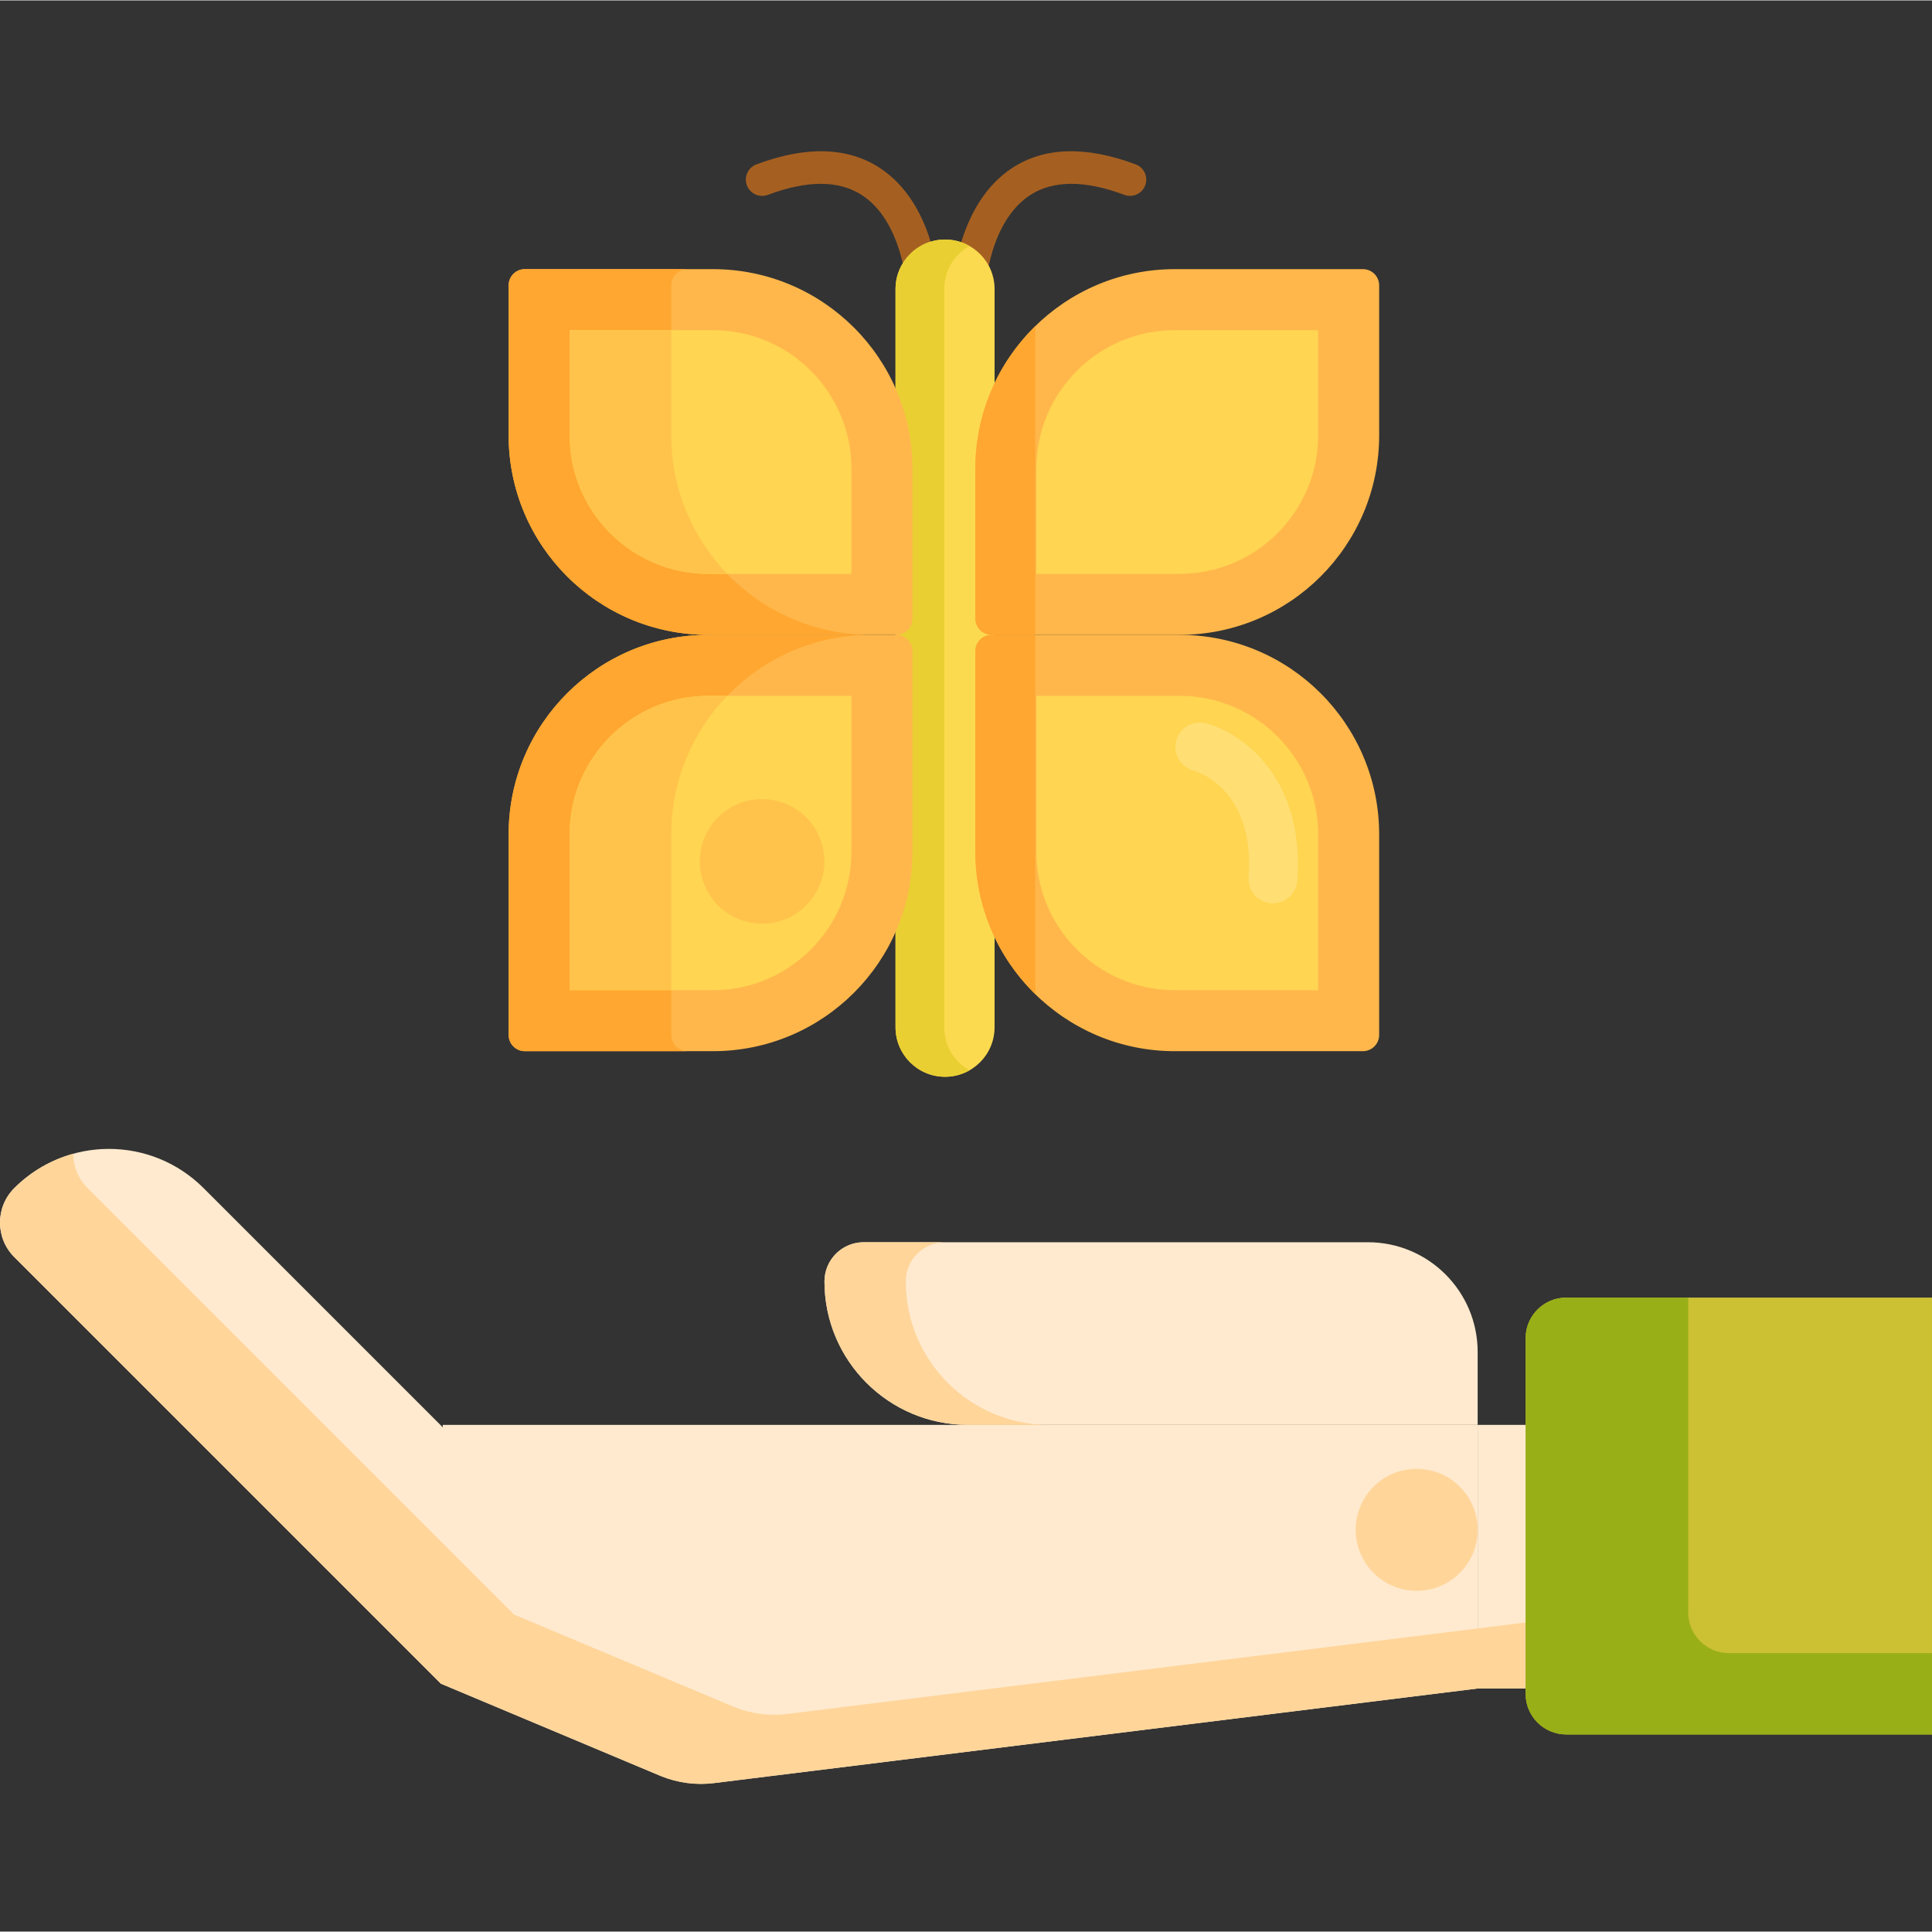 <svg height="475pt" viewBox="0 -37 475.2 475" width="475pt" xmlns="http://www.w3.org/2000/svg"><rect x="0" y="-37" width="475.2" height="475" fill="#333333" stroke="none"/><path d="m238.453 37.082c-.074 0-.145-.004-.219-.008-2.207-.117-3.898-2.004-3.777-4.207.043-.812 1.219-19.957 14.512-28.652 7.914-5.172 18.129-5.469 30.371-.879 2.07.773 3.117 3.082 2.34 5.148-.773 2.07-3.082 3.117-5.148 2.34-9.723-3.645-17.52-3.613-23.184.086-9.938 6.5-10.895 22.227-10.902 22.387-.117 2.133-1.883 3.785-3.992 3.785zm0 0" fill="#a56021"/><path d="m226.93 37.082c-2.109 0-3.871-1.652-3.988-3.781-.02-.27-1.066-15.98-10.934-22.406-5.66-3.688-13.449-3.707-23.156-.066-2.066.773-4.371-.273-5.148-2.344-.773-2.066.273-4.371 2.344-5.148 12.238-4.59 22.457-4.293 30.367.879 13.293 8.695 14.473 27.84 14.516 28.652.117 2.207-1.574 4.09-3.781 4.207-.074.004-.145.008-.219.008zm0 0" fill="#a56021"/><path d="m232.449 227.75c-6.73 0-12.184-5.453-12.184-12.184v-181.566c0-6.73 5.453-12.184 12.184-12.184 6.727 0 12.18 5.453 12.18 12.184v181.566c0 6.73-5.453 12.184-12.18 12.184zm0 0" fill="#fcda4f"/><path d="m232.266 215.566v-181.566c0-4.543 2.496-8.5 6.184-10.594-1.773-1.008-3.816-1.59-6-1.59-6.73 0-12.184 5.453-12.184 12.184v181.566c0 6.73 5.457 12.184 12.184 12.184 2.184 0 4.227-.582 6-1.59-3.688-2.094-6.184-6.047-6.184-10.594zm0 0" fill="#eacf32"/><path d="m290.133 119.051h-46.238c-2.211 0-4-1.789-4-4v-36.867c0-27.109 21.977-49.086 49.086-49.086h46.242c2.207 0 4 1.789 4 4v36.867c0 27.109-21.977 49.086-49.09 49.086zm0 0" fill="#ffb74b"/><path d="m254.895 104.051v-25.867c0-18.797 15.289-34.086 34.086-34.086h35.242v25.867c0 18.797-15.293 34.086-34.09 34.086zm0 0" fill="#ffd551"/><path d="m290.133 119.051h-46.238c-2.211 0-4 1.793-4 4v49.316c0 27.109 21.977 49.086 49.086 49.086h46.242c2.207 0 4-1.793 4-4v-49.312c0-27.109-21.977-49.09-49.09-49.09zm0 0" fill="#ffb74b"/><path d="m288.98 206.453c-18.797 0-34.086-15.293-34.086-34.086v-38.316h35.238c18.797 0 34.09 15.293 34.09 34.09v38.312zm0 0" fill="#ffd551"/><path d="m254.629 207.418v-88.367h-10.734c-2.207 0-4 1.793-4 4v49.312c0 13.734 5.645 26.145 14.734 35.055zm0 0" fill="#ffa730"/><path d="m254.629 119.051v-75.918c-9.086 8.91-14.734 21.316-14.734 35.051v36.867c0 2.211 1.793 4 4 4zm0 0" fill="#ffa730"/><path d="m174.188 119.051h46.238c2.211 0 4 1.793 4 4v49.316c0 27.109-21.977 49.086-49.086 49.086h-46.238c-2.211 0-4-1.793-4-4v-49.312c0-27.109 21.977-49.09 49.086-49.09zm0 0" fill="#ffb74b"/><path d="m165.102 217.453v-49.312c0-27.109 21.977-49.09 49.086-49.09h-40c-27.109 0-49.086 21.98-49.086 49.09v49.312c0 2.207 1.789 4 4 4h40c-2.211 0-4-1.793-4-4zm0 0" fill="#ffa730"/><path d="m174.188 119.051h46.238c2.211 0 4-1.789 4-4v-36.867c0-27.109-21.977-49.086-49.086-49.086h-46.238c-2.211 0-4 1.789-4 4v36.867c0 27.109 21.977 49.086 49.086 49.086zm0 0" fill="#ffb74b"/><path d="m165.102 69.965v-36.867c0-2.211 1.789-4 4-4h-40c-2.211 0-4 1.789-4 4v36.867c0 27.109 21.977 49.086 49.086 49.086h40c-27.109 0-49.086-21.977-49.086-49.086zm0 0" fill="#ffa730"/><g fill="#ffeacf"><path d="m202.789 278.09c0-5.328 4.316-9.645 9.641-9.645h124.023c14.91 0 26.996 12.09 26.996 27v17.922h-125.383c-19.484 0-35.277-15.797-35.277-35.277zm0 0"/><path d="m363.449 313.367h40.719v64.84h-40.719zm0 0"/><path d="m108.91 313.969-58.84-58.84c-12.855-12.855-33.699-12.855-46.555 0-4.688 4.688-4.688 12.285 0 16.973l104.918 104.918 54.133 22.73c4.164 1.684 8.617 2.273 13.023 1.727l187.859-23.27v-64.84h-254.539zm0 0"/></g><path d="m381.449 361.207-187.859 23.27c-4.402.547-8.859-.047-13.023-1.727l-54.133-22.73-104.918-104.922c-2.324-2.324-3.492-5.363-3.512-8.414-5.305 1.469-10.32 4.273-14.488 8.445-4.688 4.684-4.688 12.285 0 16.969l104.918 104.922 54.133 22.73c4.164 1.68 8.617 2.273 13.023 1.727l187.859-23.27h40.719v-17zm0 0" fill="#ffd59a"/><path d="m222.789 278.09c0-5.328 4.316-9.645 9.641-9.645h-20c-5.324 0-9.641 4.316-9.641 9.645 0 19.48 15.793 35.277 35.277 35.277h20c-19.484 0-35.277-15.797-35.277-35.277zm0 0" fill="#ffd59a"/><path d="m475.199 389.512h-89.957c-5.523 0-10-4.477-10-10v-87.453c0-5.523 4.477-10 10-10h89.957zm0 0" fill="#ccc033"/><path d="m425.242 369.512c-5.523 0-10-4.477-10-10v-77.453h-30c-5.523 0-10 4.477-10 10v87.453c0 5.523 4.477 10 10 10h89.957v-20zm0 0" fill="#99af17"/><path d="m363.449 339.18c0 8.285-6.715 15-15 15-8.281 0-15-6.715-15-15 0-8.285 6.719-15 15-15 8.285 0 15 6.715 15 15zm0 0" fill="#ffd59a"/><path d="m174.188 104.051c-18.797 0-34.086-15.289-34.086-34.086v-25.867h35.238c18.797 0 34.086 15.289 34.086 34.086v25.867zm0 0" fill="#ffd551"/><path d="m140.102 206.453v-38.312c0-18.797 15.289-34.09 34.086-34.09h35.238v38.316c0 18.793-15.289 34.086-34.086 34.086zm0 0" fill="#ffd551"/><path d="m174.188 134.051c-18.797 0-34.086 15.293-34.086 34.09v38.312h25v-38.312c0-13.246 5.254-25.258 13.781-34.09zm0 0" fill="#ffc34c"/><path d="m178.883 104.051c-8.527-8.828-13.781-20.84-13.781-34.086v-25.867h-25v25.867c0 18.797 15.289 34.086 34.086 34.086zm0 0" fill="#ffc34c"/><path d="m202.77 174.77c0 8.461-6.859 15.32-15.32 15.32-8.461 0-15.324-6.859-15.324-15.32 0-8.461 6.863-15.32 15.324-15.32 8.461 0 15.32 6.859 15.32 15.32zm0 0" fill="#ffc34c"/><path d="m313.105 185.082c-.145 0-.293-.008-.441-.02-3.305-.238-5.789-3.113-5.547-6.422 1.613-22.102-13.344-26.164-13.496-26.203-3.211-.816-5.152-4.082-4.336-7.293.816-3.215 4.082-5.16 7.293-4.336 8.602 2.188 24.379 13.094 22.504 38.707-.23 3.16-2.859 5.566-5.977 5.566zm0 0" fill="#ffdf74"/></svg>